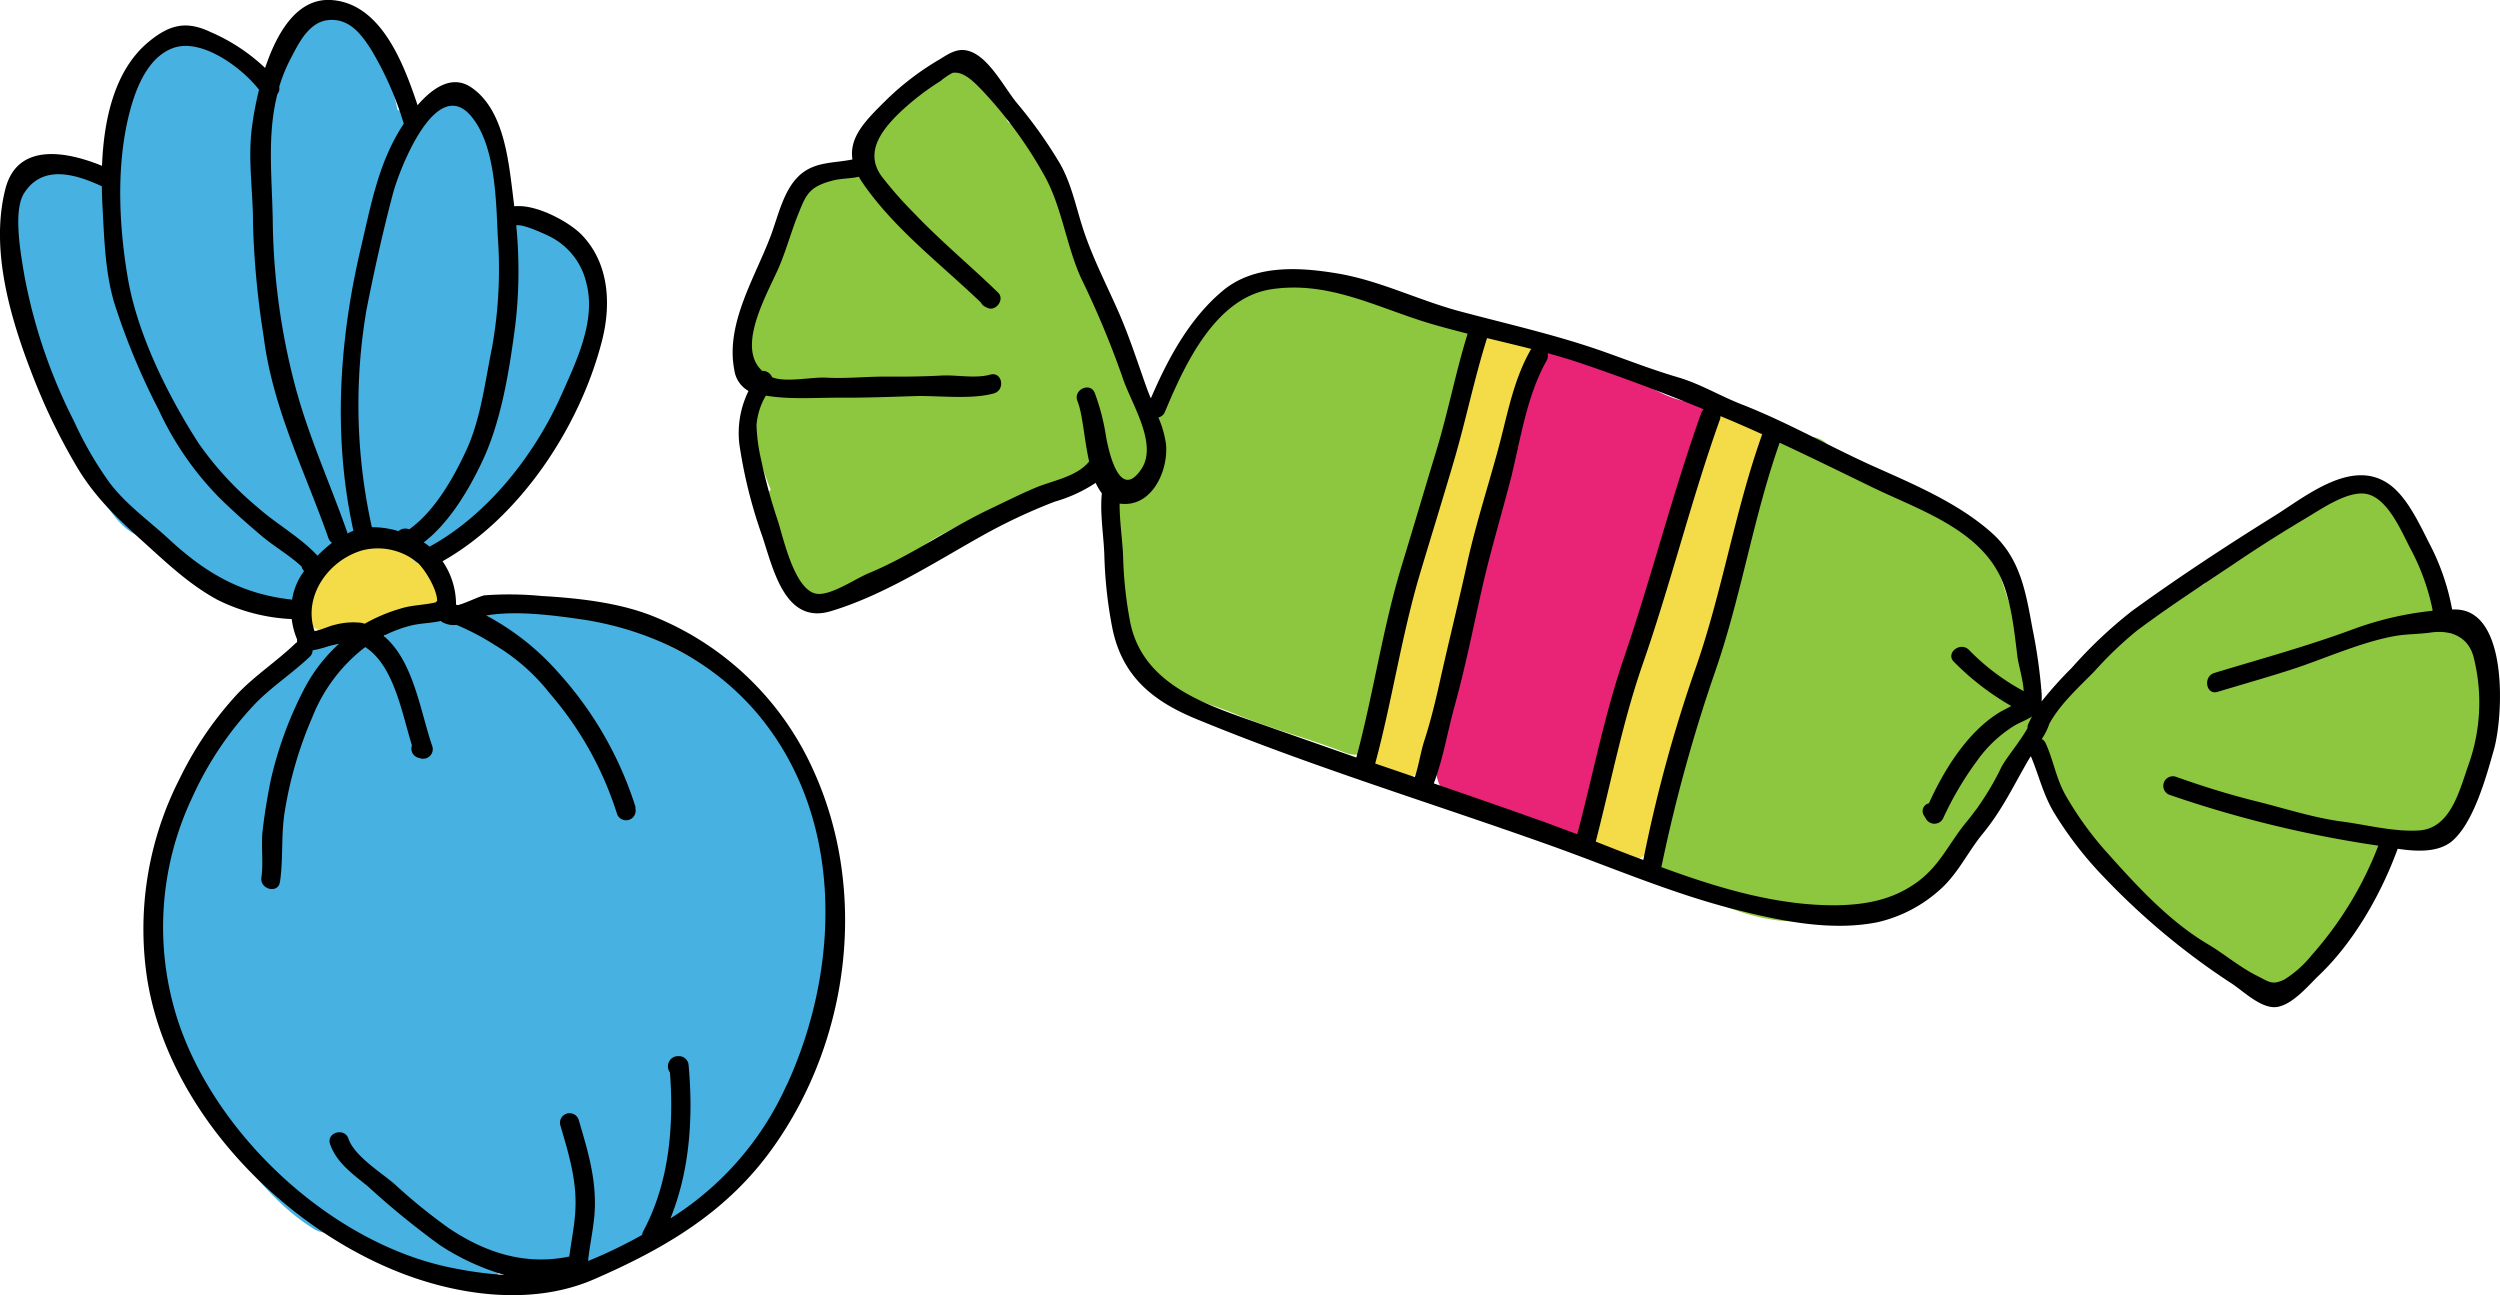 <svg xmlns="http://www.w3.org/2000/svg" viewBox="0 0 328.15 169.98"><defs><style>.afe9107d-65c8-4b05-96ae-b4db7d160e7d{fill:#f4dc48;}.ba03ef4a-247e-4b8d-a004-8a41ca336d25{fill:#e92477;}.a53b937b-bc8c-4d38-ac02-83c2ae7c2cf6{fill:#8dc63f;}.e610ab28-048a-496a-87ca-a397f8bfc7ec{fill:#47b1e1;}</style></defs><g id="bf6b682c-282f-436a-8154-84111e8304dc" data-name="Layer 4"><path class="afe9107d-65c8-4b05-96ae-b4db7d160e7d" d="M218.8,107.1c.9-3.72,1.86-7.43,2.53-11.21.76-4.32,2.31-8.19,3.42-12.4,1-3.77,1.8-8,3.17-11.61a3.48,3.48,0,0,0,0-2.54c1.18-3.78,2.58-7.34,2.95-11.51.26-3.06-2.81-4.6-5.38-3.7l-.55.2a3.14,3.14,0,0,0-1.82,4.6c-.77,5.21-2.87,10.09-4.08,15.22s-4.3,9.29-5.62,14.22-3.12,9.87-4.23,14.94c-.69,3.12-1.39,6,.65,8.79a3.87,3.87,0,0,0,4.51,1C217,112.06,218.16,109.72,218.8,107.1Z"/><path class="afe9107d-65c8-4b05-96ae-b4db7d160e7d" d="M189.25,95c.64-3.22,1.7-6.28,2.41-9.51q2.34-10.62,4.42-21.31a3.49,3.49,0,0,0,0-1.2c1-4.11,2-8.21,3.24-12.25,2.41-1.4,3-5.68-.45-6.9a3.57,3.57,0,0,0-2.56,0,3.32,3.32,0,0,0-3.51,2.43c-1.8,5.54-2.77,11.24-4.33,16.83-1.44,5.13-3.18,10.2-4.45,15.38-1.14,4.64-3,9-4.14,13.61-.88,3.64-1.95,7,1.37,9.75,1.38,1.14,3.27.7,4.6-.2C188.06,100.15,188.76,97.46,189.25,95Z"/><path class="ba03ef4a-247e-4b8d-a004-8a41ca336d25" d="M211.15,101.62c1-4.68,2-9.49,2.73-14.23a2.84,2.84,0,0,0-.09-1.32,65.17,65.17,0,0,0,3.42-11.5l.12-.21c1.22-2.84,2.14-5.81,3.35-8.66s3-5.91,3.75-9a3,3,0,0,0-2.55-3.92c-3.55-.46-6-2.61-9.11-4a13.61,13.61,0,0,0-5.08-1.65,3,3,0,0,0-5.06-.45C199,52,198.16,60,196.94,66.42a71.39,71.39,0,0,0-3.3,12.45,2.59,2.59,0,0,0-1.17,1.46c-1.32,4-2.66,8.62-2.78,12.9a2.71,2.71,0,0,0,.13.91,2.09,2.09,0,0,0-.08.23c-1.07,4-3,9.14,2.12,11.18a5.09,5.09,0,0,0,1.82.4c1.76,2,5.9,3.27,8.83,3.08a4,4,0,0,0,2.2,1.9,3,3,0,0,0,2.87-.52C209.81,108.37,210.51,104.49,211.15,101.62Z"/><path class="a53b937b-bc8c-4d38-ac02-83c2ae7c2cf6" d="M179.7,93.84c1.22-3.75,2.29-7.59,3.41-11.36,1.53-5.16,3.72-10.16,5.47-15.26,1.58-4.63,2.24-9.25,3.13-14,.59-3.18,3.69-9.17.14-11.55a32.49,32.49,0,0,0-4.37-1.93,23,23,0,0,0-6.38-1.64c-5.22-.78-10.71-2.36-16-1.25a13.87,13.87,0,0,0-9.23,7c-1.39,2.55-2,5.43-3.35,8-.37.69-.82,1.86-1.31,2.86l-.6-1a49.48,49.48,0,0,1-5.1-11.11c-.22-.65-.45-1.29-.68-1.93a2.38,2.38,0,0,0,0-1.18,15.81,15.81,0,0,0-2.15-4.26c-1-2.37-2.09-4.73-3.09-7.07-1.49-3.45-3.15-9.69-6.55-11.75a2.77,2.77,0,0,0-.61-.27L132.3,16c-.92-2-1.58-4.07-3-5.8a.34.34,0,0,0-.06-.06A2.51,2.51,0,0,0,125.59,9,43.38,43.38,0,0,0,116,16.76a9.59,9.59,0,0,0-2.64,3.43,6.75,6.75,0,0,0-.12,2.72c-1.52,0-4.16-.54-5.32-.08-2,.8-3.47,2.85-4.46,4.66-1.55,2.84-2.3,6.31-3.44,9.33s-2.44,5.53-2.94,8.67c-.44,2.82.4,3.45,1.54,5.73a6.06,6.06,0,0,0,.38.67,7.09,7.09,0,0,0,0,.86c.08,1.34-.27,2.68-.06,4.06a37.9,37.9,0,0,0,2.23,7.46,2.63,2.63,0,0,0-.67,1.11c-1,3.16,1.89,8.59,3.81,10.91,3.29,4,8.09,1.29,11.67-.83,2.29-1.35,4.2-3.24,6.45-4.64a54.73,54.73,0,0,1,8.14-3.89c1-.43,2-.87,2.93-1.34a2.38,2.38,0,0,0,2.16.24A13.37,13.37,0,0,0,140,64c1.5-1.09,3.08-2.57,4.94-3.06.18.27.37.53.57.79a2.33,2.33,0,0,0-.38.81c-1.12,4.15.41,8.76,1.15,12.89S147,84,150,87.4c3.3,3.69,7.92,4.58,12.31,6.39,4.69,1.93,9.53,3.15,14.25,5l0,0,.22.08C180.06,100,181.93,95.71,179.7,93.84Z"/><path class="a53b937b-bc8c-4d38-ac02-83c2ae7c2cf6" d="M326.88,92.84c.12-2.27.52-5.2-.72-7.28-1-1.71-2.77-2.08-4.55-2.43a6.48,6.48,0,0,0,0-1,8.69,8.69,0,0,0-.31-1.5,27.58,27.58,0,0,0-1.36-4c-1-2.3-2-4.72-3.14-7a3,3,0,0,0-2.21-1.54c1.17-2-.47-5-3-4.42-7.64,1.8-15.22,8-21.56,12.35a2.85,2.85,0,0,0-.66.63l-1.64.91a62.42,62.42,0,0,0-11,7.94c-3.15,2.8-6.52,5.25-9.38,8.36a2.9,2.9,0,0,0,0-.51,59.07,59.07,0,0,0-2.2-9.4c-.77-2.85-1.73-5.82-2.7-8.61-1.57-4.55-5.94-8.34-10.46-9.91-.12,0-.23,0-.35-.08a3,3,0,0,0-1.09-.78c-3.72-1.6-6.89-4.25-10.54-6.06a3,3,0,0,0-3.29-1c-1.22-1.74-4.34-2.07-5.19.53-3.05,9.35-4.51,19.18-7.42,28.59-2.61,8.47-3.69,17.29-6,25.78a3,3,0,0,0,1.78,3.76c4.23,1.88,8.82,4.09,13.47,4.64,2.73.33,5.38-.13,8.1-.35,2.2-.18,4.42-.08,6.35-1.26l.32-.21a2.89,2.89,0,0,0,1.24-.3c4.9-2.48,7.57-7.06,9.87-11.86a3.06,3.06,0,0,0,.24-.7c.31-.4.61-.8.91-1.21,2-2.5,3.91-5,5.69-7.69a3.17,3.17,0,0,0,1.62,3c4.28,5.85,7.67,12.32,12.44,17.83a49.74,49.74,0,0,0,16.51,12.6,3.07,3.07,0,0,0,.73.23c.86,1.23.58.74,2.18-.36,2.31-1.59,4.55-4.46,6.19-6.68,1.84-2.5,4.3-4.43,5.87-7.11.84-1.42,1.06-3.31,1.75-4.81.18-.36.74-.75.93-1.11.22-1.31.78-2.3,1-1.51,1.05-.27,3.25,1.91,4.46,1.64s.81-1.6,1.68-2.32C325.59,105.24,326.63,97.83,326.88,92.84Z"/><path class="afe9107d-65c8-4b05-96ae-b4db7d160e7d" d="M232.23,56.62l0-.09A2.94,2.94,0,0,0,226.87,59l0,.1a2.94,2.94,0,1,0,5.31-2.52Z"/><path d="M327.34,98.44C328.61,94,329.28,80,322.25,80h-.38a30.59,30.59,0,0,0-2.82-8.33c-1.25-2.42-2.69-5.66-4.76-7.55-5-4.52-11.4.89-15.83,3.65-6.33,3.94-12.59,8.06-18.62,12.43a59.4,59.4,0,0,0-7.91,7.47,51.45,51.45,0,0,0-3.95,4.4,9,9,0,0,0,0-1.14,70,70,0,0,0-1.19-8.39c-.86-4.64-1.53-9.07-5.18-12.44C257.12,66,250.93,63.46,245.46,61c-5.62-2.57-11.06-5.66-16.82-7.91-2.88-1.12-5.49-2.73-8.47-3.59-3.17-.93-6.23-2.12-9.35-3.23-6.25-2.24-12.81-3.7-19.21-5.41-5.49-1.47-10.63-4.1-16.26-5-5-.82-10.78-1.11-14.87,2.32-4.38,3.67-7.18,8.91-9.42,14.11q-.26-.61-.48-1.2c-1.15-3.2-2.16-6.37-3.49-9.52-1.72-4-3.74-7.75-5.06-11.95-.86-2.75-1.46-5.61-2.89-8.13a59.92,59.92,0,0,0-5.69-8c-1.57-1.93-3.46-5.6-5.85-6.64-1.62-.7-2.77,0-4.16.88a36.14,36.14,0,0,0-7,5.29c-2.78,2.74-5,4.92-4.55,7.91-2.45.51-4.94.25-6.95,2.09s-2.74,5.06-3.65,7.6c-2,5.52-6.1,11.73-4.91,17.9a3.74,3.74,0,0,0,1.87,2.8,12.46,12.46,0,0,0-1.19,7.07,63.6,63.6,0,0,0,3,12c1.45,4.36,3,11.65,9,9.83,7-2.1,13.61-6.41,19.93-9.94a73.21,73.21,0,0,1,9.45-4.43,19.36,19.36,0,0,0,5.38-2.47,6.78,6.78,0,0,0,.81,1.37c-.28,2.69.26,5.61.33,8.28a57.63,57.63,0,0,0,1,9.18c1.22,6.4,5.15,9.72,11,12.14,15.19,6.28,31.18,11.13,46.7,16.68,8,2.87,16,6.32,24.26,8.39,5.87,1.48,12.42,2.84,18.48,1.64a18.31,18.31,0,0,0,8-4.07c2.54-2.14,3.81-5.07,5.88-7.59,2.53-3.08,4-6.25,6-9.69.09-.15.19-.3.29-.45,1.05,2.47,1.59,5,3.06,7.44a48.75,48.75,0,0,0,6.68,8.59A94,94,0,0,0,292.78,129c1.6,1,4,3.46,6.07,3.18s4.21-2.89,5.53-4.15c4.57-4.34,8.18-10.68,10.34-16.62,2.43.36,5.15.51,7-.89C324.68,108.16,326.37,101.85,327.34,98.44Zm-182.14-41a29,29,0,0,0-1.5-5.86c-.61-1.5-2.88-.42-2.27,1.08.69,1.69.87,5,1.53,7.92-1.65,2-4.64,2.45-7,3.42-2.16.91-4.31,2-6.42,3-5.26,2.56-10.1,6-15.52,8.24-1.76.74-4.74,2.8-6.62,2.72-3-.13-4.53-7.14-5.27-9.51a72.77,72.77,0,0,1-2.24-8.18,22.74,22.74,0,0,1-.59-4.49,9,9,0,0,1,1.23-3.85c3.15.54,6.73.25,9.87.27s6.54-.11,9.79-.21c3-.08,7.28.48,10.26-.35,1.55-.43,1.11-2.9-.46-2.47-2,.56-4.44,0-6.53.13-2.41.13-4.8.15-7.21.13-2.6,0-5.17.28-7.78.14-1.87-.11-5.36.68-7.13-.06a1.32,1.32,0,0,0-1.29-.83c-3.56-3.22.89-10.46,2.3-13.86.92-2.22,1.55-4.55,2.45-6.78,1-2.47,1.39-3.57,4.62-4.37,1.08-.26,2.2-.22,3.31-.47.16.28.34.58.55.88,4.14,6,10.26,10.62,15.48,15.64a1.22,1.22,0,0,0,.62.58l.25.12c1.11.49,2.28-1.13,1.39-2-3.63-3.53-7.57-6.79-11.06-10.46a52.27,52.27,0,0,1-4.18-4.74c-2.33-3.11-.18-6,2.23-8.36a34.28,34.28,0,0,1,5.45-4.23,8.79,8.79,0,0,1,1.56-1.06c1.46-.29,2.95,1.32,3.81,2.2A56,56,0,0,1,137.06,23c2.32,4.11,2.88,9.18,4.84,13.5a120.2,120.2,0,0,1,5.43,13c1.07,3.35,4.74,8.76,2.47,12.09C147,65.75,145.58,59.46,145.2,57.43ZM164,94.51c-6.73-2.36-14.13-5.15-15.66-12.89a52.87,52.87,0,0,1-.92-8.52c-.05-1.91-.48-4.71-.46-7h0c4.27.6,6.42-4.37,6.09-7.8a13.34,13.34,0,0,0-1-3.5,1.21,1.21,0,0,0,.86-.74c2.59-6.2,6.62-15,14-16.1s13.61,2.29,20.36,4.37c1.77.54,3.57,1,5.37,1.47-1.53,4.91-2.5,10-4,15-1.57,5.18-3.1,10.36-4.68,15.54-2.5,8.23-3.7,16.84-5.93,25.09Q171.09,97,164,94.51Zm16.51,5.71c2.23-8.26,3.46-16.83,5.92-25.06,1.48-4.93,3-9.84,4.45-14.78,1.54-5.26,2.66-10.78,4.31-16,1.93.47,3.87.93,5.8,1.42l-.06.09c-2.34,4.11-3.05,8.54-4.28,13.06-1.32,4.87-2.89,9.73-4,14.66-1.15,5.24-2.45,10.45-3.62,15.68-.57,2.58-1.24,5.37-2.06,7.88-.51,1.57-.73,3.27-1.26,4.83ZM203,108c-4.92-1.76-9.86-3.47-14.8-5.17,1.23-3.24,1.81-6.83,2.73-10.15,1.39-5,2.43-10.24,3.58-15.34,1.11-4.92,2.56-9.71,3.82-14.58C199.6,57.64,200.39,52,203,47.35a1.28,1.28,0,0,0,.13-1c1.39.39,2.77.79,4.14,1.25,5.55,1.87,11,3.92,16.35,6.12a1.17,1.17,0,0,0-.32.5c-3.78,10.57-6.49,21.44-10.12,32.05-2.61,7.64-4.1,15.49-6.15,23.23C205.68,109,204.31,108.49,203,108Zm6.49,2.45v-.11c2-7.74,3.49-15.57,6.14-23.19,3.69-10.59,6.34-21.48,10.12-32.06a1.12,1.12,0,0,0,.07-.47l.68.28c1.61.67,3.21,1.38,4.81,2.1-3.65,10.19-5.28,21-8.92,31.2a187.19,187.19,0,0,0-6.69,24.68C213.56,112.09,211.49,111.27,209.44,110.46Zm56.68-14.94c-1,1.82-2.82,3.94-3.47,5.19a35.82,35.82,0,0,1-4.52,7.12c-2.33,2.78-3.5,5.78-6.58,8s-6.45,2.9-10.21,3c-7.85.14-15.7-2.19-23.32-5a208.2,208.2,0,0,1,7.14-25.9c3.37-9.77,4.94-20.07,8.39-29.81,4.08,1.9,8.13,3.89,12.14,5.84,6.17,3,14.42,5.59,17.15,12.5,1.18,3,1.53,6.65,1.93,9.83.1.84.77,3.14.81,4.44a29.47,29.47,0,0,1-7.21-5.44c-1.17-1.11-3.1.5-1.93,1.61A35,35,0,0,0,264,92.67c-.55.31-1.11.58-1.44.77-4.23,2.53-7.34,7.51-9.37,12a1.05,1.05,0,0,0-.64,1.62l.23.38a1.28,1.28,0,0,0,2.32-.12,42.4,42.4,0,0,1,4.44-7.5,16.73,16.73,0,0,1,4.71-4.47c.77-.5,1.72-.79,2.48-1.32,0,0,0,0,0,0q-.24.45-.45.9A1.36,1.36,0,0,0,266.12,95.52ZM317.6,109c-3.32.23-6.94-.74-10.23-1.17-3.68-.48-7.53-1.74-11.16-2.64s-7.15-2-10.62-3.24a1.26,1.26,0,0,0-.85,2.37A150.89,150.89,0,0,0,312.18,111a46.89,46.89,0,0,1-8.73,14.35,14.38,14.38,0,0,1-3.58,3.21c-1.62.79-2,.33-3.64-.49-2.26-1.13-4.19-2.8-6.35-4.09-5.09-3-9.3-7.58-13.25-12a43.6,43.6,0,0,1-5.52-7.63c-1.26-2.24-1.57-4.58-2.61-6.82A1.17,1.17,0,0,0,268,97,8.16,8.16,0,0,0,269,95c1.41-2.6,3.91-4.83,5.9-6.87a49.76,49.76,0,0,1,5.55-5.32c4.37-3.28,9-6.25,13.53-9.3,2.85-1.92,5.81-3.78,8.77-5.54,2-1.19,5.45-3.59,7.84-3.14,2.85.53,4.65,5,5.85,7.27A29.38,29.38,0,0,1,319.29,80l0,.17a43.13,43.13,0,0,0-10.63,2.5c-5.88,2.17-12,3.84-18,5.66-1.54.47-1.09,3,.46,2.47,3.32-1,6.59-1.92,9.91-3,4.21-1.39,8.93-3.53,13.3-4.31,1.54-.28,3.14-.24,4.7-.46,2.77-.4,5.11.6,5.73,3.52a24.26,24.26,0,0,1-.71,13.74C322.84,103.69,321.72,108.67,317.6,109Z"/><path class="e610ab28-048a-496a-87ca-a397f8bfc7ec" d="M106.63,105.66C105.35,101,103,94.92,99.07,91.89a66.49,66.49,0,0,0-14.48-8.65c-5.14-2.23-10.2-5-15.86-2.88a9.05,9.05,0,0,0-4.5-.32A3,3,0,0,0,61.76,82a11.94,11.94,0,0,0-6.25-1.11,6.63,6.63,0,0,0-.76.11c-2.22.4-4.12,1.53-4.81,3.61a2.46,2.46,0,0,0-.1.47,7,7,0,0,0-2-.82,8.07,8.07,0,0,0-3.28-.06,3.1,3.1,0,0,0-1.18,0,3.42,3.42,0,0,0-2.29.59c-1.72,1.12-3.32,2.37-5.06,3.45A3.48,3.48,0,0,0,34.25,91c-.14.15-.27.31-.41.47a4.19,4.19,0,0,0-.87,1.4A16.28,16.28,0,0,0,29.4,96.6a3.39,3.39,0,0,0-1.58,1.24c-2.94,4-5.73,8.14-6.35,13.19a4.43,4.43,0,0,0,0,1,44,44,0,0,0-1.76,11,3.25,3.25,0,0,0,1.48,3,33.34,33.34,0,0,0,3.89,14c.61,3.2,2.77,6.33,4.43,8.89,2.95,4.56,6.94,9.43,11.57,12.32a3.21,3.21,0,0,0,3,.33c.27.17.54.33.82.48,3.19,2.52,6.85,4.72,10.46,5h0a25.75,25.75,0,0,0,6.27,1.68,4.31,4.31,0,0,0,4.27-2.31,5.75,5.75,0,0,0,5.52-.49c.26,0,.52-.1.77-.17a3.35,3.35,0,0,0,4.42,2.15c5.07-1.73,9.61-4.85,14.07-7.76,4.19-2.74,7.79-5.72,10.49-10A40.81,40.81,0,0,0,106,138.11a22,22,0,0,0,.43-2.7,13.87,13.87,0,0,0,2-9c0-.42-.1-.85-.18-1.3.72-2.42,1.25-4.25.75-6.84a3.26,3.26,0,0,0-.54-1.27c0-.13,0-.27,0-.4A40.59,40.59,0,0,0,106.63,105.66Z"/><path class="e610ab28-048a-496a-87ca-a397f8bfc7ec" d="M68.79,27.45a13.73,13.73,0,0,0-2.9-.77c0-5-.66-10.67-4.9-12.49C58.27,13,56,14,54.22,16c-.1-.14-.21-.27-.32-.41a3.21,3.21,0,0,0-1.73-1.16c-.72-3.63-1.89-7.42-4.09-9.87-3.91-4.36-8.59-1.12-10.82,3a42.35,42.35,0,0,0-1.85,3.86C32,6.32,24.63,2.47,19.57,7.66c-3.34,3.42-5,9.62-4.6,14.91-3.05-1.69-6.86-2.37-9.23-1.11C.13,24.44,2.05,32.92,2.25,38A41.55,41.55,0,0,0,4.52,48.94C5.36,51.62,6.25,55.2,8.57,57a5.32,5.32,0,0,0,.67.42c.64,1.3,1.27,2.45,1.72,3.31l.4.79a4.07,4.07,0,0,0,.45,1c.07.1.14.19.2.29,1.7,3.36,4.24,7.82,7.66,7.81.28.27.57.53.87.79a53.25,53.25,0,0,0,7.81,5.48c.64.37,1.28.74,1.94,1.1a3.56,3.56,0,0,0,2.47.41c2.39,2.59,6.07,2.06,7.54-1.33a6.74,6.74,0,0,0,.49-1.79,4.19,4.19,0,0,0,1.51-.49c1.9-1.07,3.41-2.41,5.71-2.61,2.55-.22,4.07,1.87,6.49,2,4.93.33,8.8-6,12-8.88a34.45,34.45,0,0,0,8.73-12c2.15-4.67,5.18-10.67,3.7-15.93C77.71,32.93,73,29.11,68.79,27.45Z"/><path class="afe9107d-65c8-4b05-96ae-b4db7d160e7d" d="M55.08,73.84h-.42c-2.06-1.95-4.4-3.74-7.42-2.62-2.76,1-5.63,4-7.18,6.4-2.29,3.57,2.45,6.74,5.44,4.82a3.51,3.51,0,0,0,2.62.18c1.77-.52,3.57-.83,5.32-1.3a15,15,0,0,0,1.78.06C60.06,81.09,59.93,73.54,55.08,73.84Z"/><path d="M106.88,101.37a38.93,38.93,0,0,0-21.5-20.62C81,79.07,75.8,78.5,71.09,78.23a44.27,44.27,0,0,0-7.46-.09c-.6.07-2.41,1-3.53,1.29l-.24-.06a10,10,0,0,0-1.77-5.7C68.32,67.89,76.12,56,79,44.8c1.24-4.78,1-10.22-2.67-14-1.64-1.68-6-4.07-8.83-3.71l-.24-2C66.7,20.62,66,14.35,61.93,11.52c-2.63-1.85-5.24.13-7.12,2.29C52.93,8.16,49.93.37,43.42,0,39-.24,36.36,4.25,34.8,8.92a24.53,24.53,0,0,0-7.15-4.71c-3.2-1.52-5.38-1-8.15,1.29C15,9.23,13.62,15.73,13.39,21.77,8.7,19.84,2.27,18.68.71,24.79-1.35,32.85,1.43,42,4.34,49.44a80.34,80.34,0,0,0,5.79,11.91c2.45,4.08,5.43,6.83,8.94,10,3,2.72,5.88,5.43,9.49,7.39a24.32,24.32,0,0,0,9.73,2.52A10.21,10.21,0,0,0,39,83.94a2,2,0,0,0,0,.34l-.23.18c-2.35,2.26-5.15,4.1-7.47,6.48a45.52,45.52,0,0,0-7.68,11.19,43.38,43.38,0,0,0-4.34,26.1c2.62,17.34,17.69,32.91,33.71,39,7.8,2.95,17.19,4.09,25,.68,9.4-4.09,17.52-8.87,23.51-17.33C111.53,136.5,113.94,117.1,106.88,101.37ZM67.76,29.58c.9-.21,3.79,1.16,4.36,1.44A9.11,9.11,0,0,1,77,37.3c1.22,4.83-1.35,10.12-3.27,14.45-3.51,7.92-9.68,15.81-17.34,20-.24-.19-.5-.38-.77-.56,3.45-2.63,6.09-7.19,7.81-10.91,2.42-5.24,3.45-11.84,4.2-17.53A61.1,61.1,0,0,0,67.76,29.58ZM61.85,15.26c3.19,3.81,3.26,11,3.49,15.81a58.29,58.29,0,0,1-.76,14.57c-.91,4.44-1.46,9.31-3.37,13.45-1.63,3.54-4.13,8-7.5,10.39a1.35,1.35,0,0,0-1.41.24,11.68,11.68,0,0,0-3.49-.52,74,74,0,0,1-.7-28.56c1-5.08,2.14-10.2,3.46-15.2C52.44,22.15,57.26,9.78,61.85,15.26ZM57.38,78.88a1.8,1.8,0,0,0-.2.19c-1.48.35-3.08.34-4.56.8a22,22,0,0,0-4.75,2l-.37-.11A9.28,9.28,0,0,0,44,82c-.66.12-1.81.68-2.71.84-1.56-4.53,1.78-9.32,6.3-10.61a8.21,8.21,0,0,1,7.09,1.52C55.48,74.33,57.37,77.17,57.38,78.88Zm-21-66.49a1.14,1.14,0,0,0,.27-1,21.26,21.26,0,0,1,1.48-3.66c1.23-2.33,2.69-5.5,6-5.08,2.17.28,3.52,2.2,4.58,3.85A42.75,42.75,0,0,1,53,16.24c-3.28,4.93-4.26,10.47-5.61,16.19-2.88,12.19-3.72,24.9-1,37.24a7,7,0,0,0-.8.36.5.5,0,0,0,0-.13c-2.32-6.62-5.13-12.67-6.92-19.5a88.65,88.65,0,0,1-2.87-21.58C35.7,23.18,35.05,17.71,36.4,12.39ZM16.82,15.52c.77-3.29,2.34-8,6-9.25S31.72,8.83,34,11.78a44.2,44.2,0,0,0-.92,4.85c-.58,4.32.15,8.5.13,12.82a114.12,114.12,0,0,0,1.4,14.75C35.8,53.63,40,61.79,43.1,70.61a1.2,1.2,0,0,0,.48.64,19.37,19.37,0,0,0-1.91,1.69c-2.16-2.36-5.38-4.15-7.8-6.3a42.71,42.71,0,0,1-7.81-8.47C22,51.86,18,43.8,16.76,36.39,15.63,29.76,15.27,22.1,16.82,15.52Zm5.43,55.32c-2.64-2.45-5.72-4.62-7.89-7.51A47.65,47.65,0,0,1,9.7,55.26,70.21,70.21,0,0,1,3.17,36c-.44-2.68-1.49-8.33,0-10.65,2.44-3.83,6.78-2.48,10.2-.9,0,1,.05,2,.1,3,.22,4.08.35,8.31,1.51,12.25a89.92,89.92,0,0,0,5.85,14.1,40.87,40.87,0,0,0,7.94,11.51c1.83,1.8,3.75,3.5,5.71,5.15,1.5,1.26,3.61,2.49,5.1,3.9a1.32,1.32,0,0,0,.33.6,8.45,8.45,0,0,0-1.57,3.75C31.85,78,27.12,75.34,22.25,70.84Zm81,71.59A40,40,0,0,1,88,159.93c2.56-6.3,3-13.38,2.39-20.07a1.27,1.27,0,0,0-1.28-1.23l-.25,0a1.35,1.35,0,0,0-.92,2.15c.52,7-.09,14.47-3.49,20.79a1.3,1.3,0,0,0-.16.52,61.91,61.91,0,0,1-7.1,3.43c.28-2.71,1-5.38.89-8.12-.07-3.62-1.12-7-2.14-10.47a1.26,1.26,0,0,0-2.41.71c1.06,3.61,2.17,7.16,2,11-.08,2.11-.54,4.19-.8,6.29-5.76,1.2-11-.48-15.83-3.73a72.92,72.92,0,0,1-7.11-5.78c-1.74-1.51-5.25-3.64-6.05-5.95-.52-1.53-2.94-.82-2.41.71.85,2.48,3.08,4,5,5.58a107.06,107.06,0,0,0,9.37,7.65,31.14,31.14,0,0,0,8.52,3.94,48.87,48.87,0,0,1-6.58-.87c-15.82-3-31.27-17.3-36.28-32.49a39.73,39.73,0,0,1,1.9-29.37,44.32,44.32,0,0,1,8.4-12.42c2.18-2.19,4.8-3.9,7-6a1.11,1.11,0,0,0,.37-.84,13.22,13.22,0,0,0,2.05-.53c.51-.14,1-.25,1.42-.33a21.37,21.37,0,0,0-4.68,6.14,50,50,0,0,0-4.28,11.75c-.44,2.16-.8,4.36-1.06,6.55-.24,2,.12,4.23-.17,6.22-.24,1.59,2.21,2.2,2.44.6.44-3,.13-6,.6-9.08A51.77,51.77,0,0,1,41,94.13a21.57,21.57,0,0,1,6.79-9.08l.16-.11a7.23,7.23,0,0,1,1.21,1c2.77,2.82,3.71,8,4.91,11.9a1.25,1.25,0,0,0,.85,1.63l.34.09A1.26,1.26,0,0,0,56.76,98c-1.49-4.32-2.33-10.24-5.53-13.7a11.7,11.7,0,0,0-.87-.84,16.69,16.69,0,0,1,3.5-1.33c1.34-.34,2.68-.32,4-.62a1.85,1.85,0,0,0,.27.19,3,3,0,0,0,1.78.32A32.53,32.53,0,0,1,65,84.7,26.27,26.27,0,0,1,72.15,91,44.75,44.75,0,0,1,81,106.86a1.26,1.26,0,0,0,2.41-.71l0-.19,0-.06a47.6,47.6,0,0,0-10.2-17.71,33.72,33.72,0,0,0-9.42-7.42l.13,0c4-.65,8.77,0,12.71.57,8.92,1.41,16.91,5.39,22.83,12.38C110.85,107.32,110.35,127,103.27,142.43Z"/></g></svg>